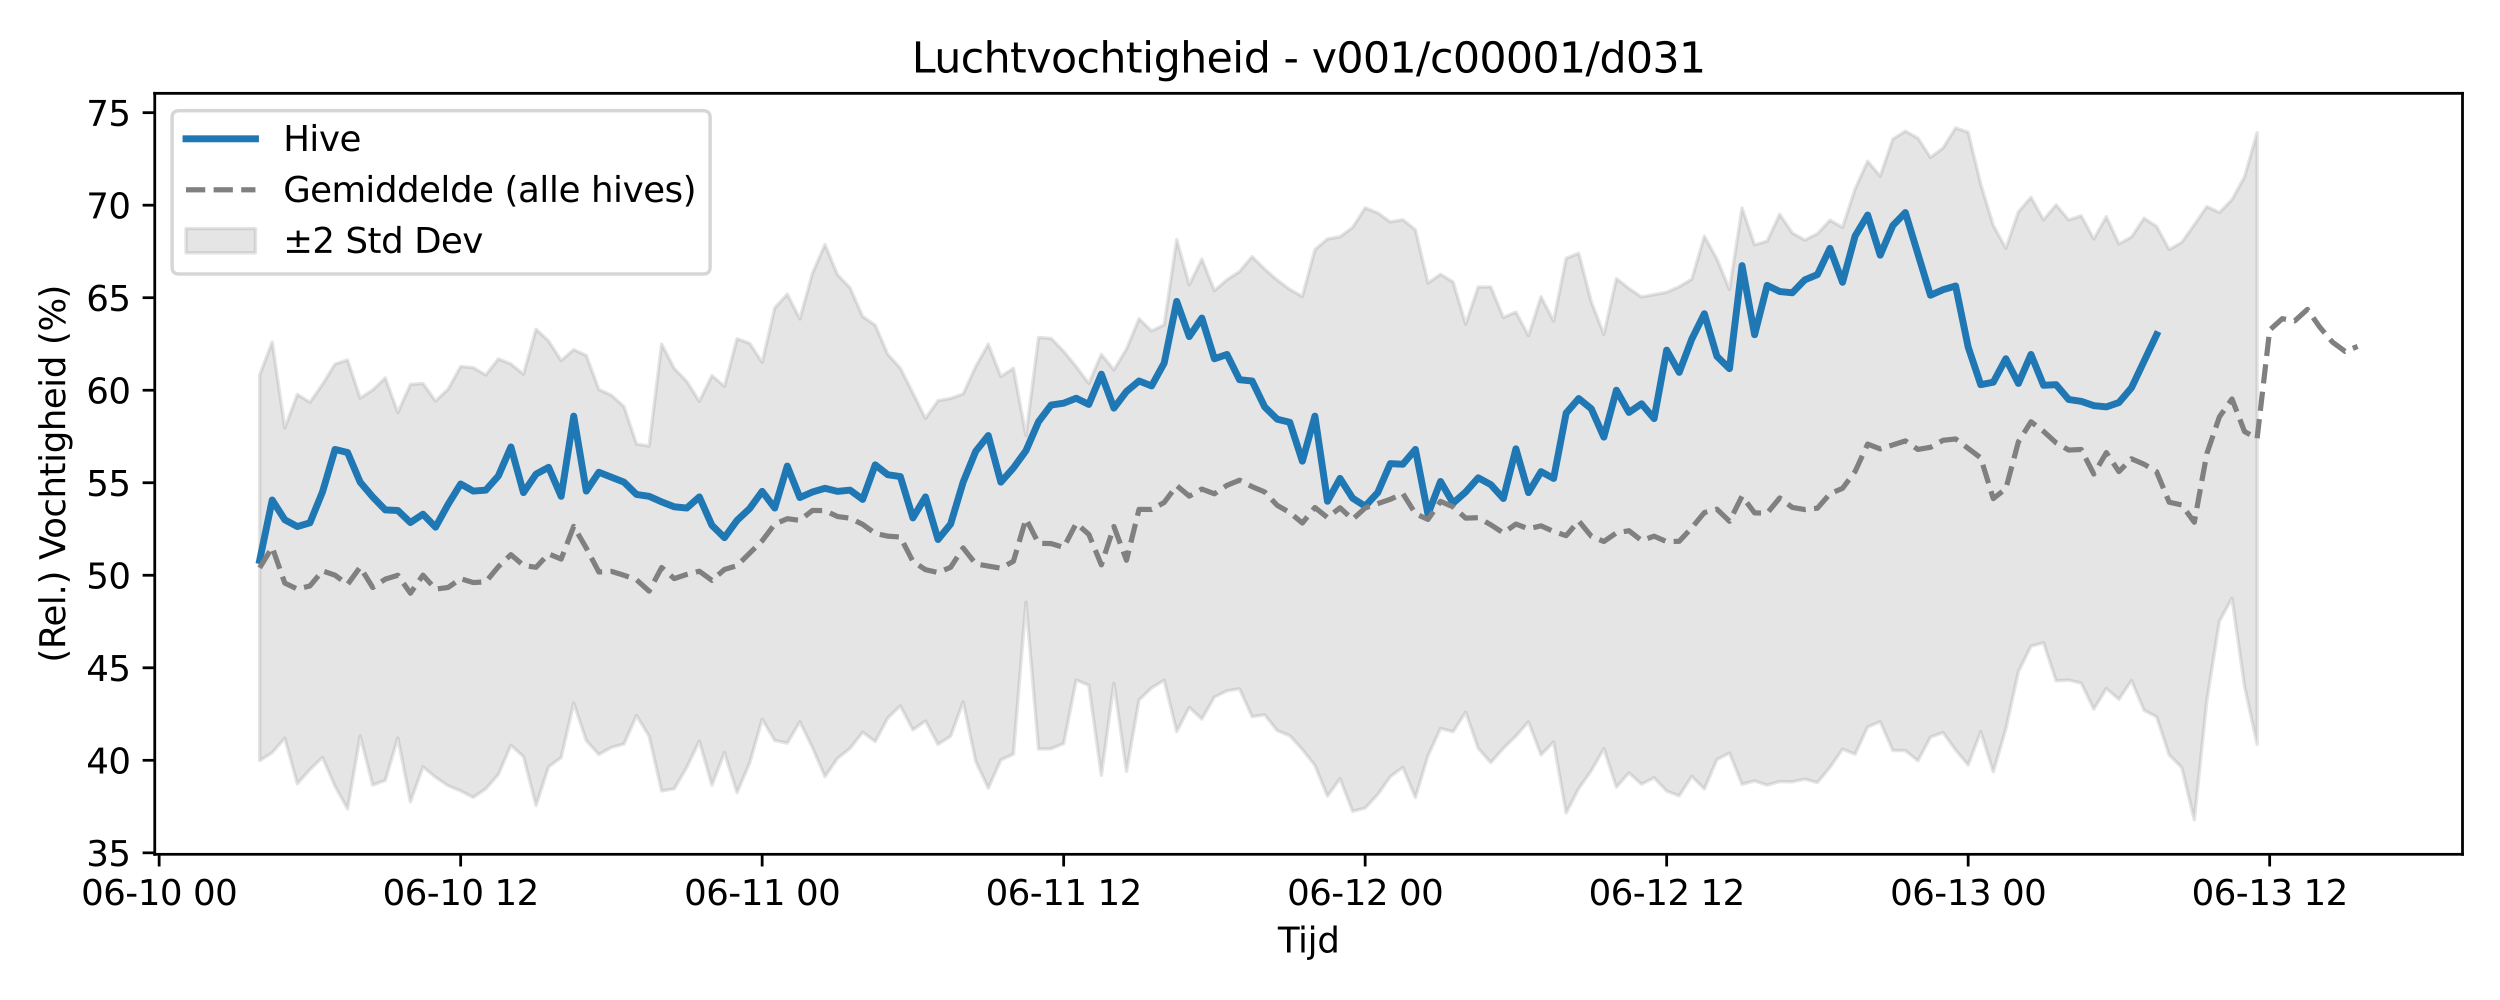 <?xml version="1.0" encoding="utf-8" standalone="no"?>
<!DOCTYPE svg PUBLIC "-//W3C//DTD SVG 1.1//EN"
  "http://www.w3.org/Graphics/SVG/1.1/DTD/svg11.dtd">
<svg xmlns:xlink="http://www.w3.org/1999/xlink" width="720pt" height="288pt" viewBox="0 0 720 288" xmlns="http://www.w3.org/2000/svg" version="1.1">
 <defs>
  <style type="text/css">*{stroke-linejoin: round; stroke-linecap: butt}</style>
 </defs>
 <g id="figure_1">
  <g id="patch_1">
   <path d="M 0 288 
L 720 288 
L 720 0 
L 0 0 
z
" style="fill: #ffffff"/>
  </g>
  <g id="axes_1">
   <g id="patch_2">
    <path d="M 44.57 246.04 
L 709.2 246.04 
L 709.2 26.88 
L 44.57 26.88 
z
" style="fill: #ffffff"/>
   </g>
   <g id="FillBetweenPolyCollection_1">
    <defs>
     <path id="m618755eea4" d="M 74.78 -179.981 
L 74.78 -68.928 
L 78.398 -71.253 
L 82.016 -75.397 
L 85.635 -62.292 
L 89.253 -66.363 
L 92.871 -69.86 
L 96.489 -61.561 
L 100.107 -55.034 
L 103.725 -76.034 
L 107.343 -61.906 
L 110.961 -63.257 
L 114.579 -75.459 
L 118.197 -57.041 
L 121.815 -67.134 
L 125.433 -64.176 
L 129.051 -61.708 
L 132.669 -60.231 
L 136.287 -58.339 
L 139.905 -60.831 
L 143.523 -64.937 
L 147.141 -73.347 
L 150.759 -70.103 
L 154.377 -56.048 
L 157.995 -67.167 
L 161.613 -69.829 
L 165.231 -85.518 
L 168.849 -74.706 
L 172.467 -70.703 
L 176.085 -72.741 
L 179.703 -73.728 
L 183.321 -81.935 
L 186.939 -75.98 
L 190.557 -60.208 
L 194.175 -60.824 
L 197.793 -67.012 
L 201.411 -74.544 
L 205.029 -61.877 
L 208.647 -71.265 
L 212.265 -59.736 
L 215.883 -68.196 
L 219.501 -80.849 
L 223.119 -74.764 
L 226.737 -73.967 
L 230.355 -80.117 
L 233.973 -72.717 
L 237.591 -64.347 
L 241.209 -69.599 
L 244.827 -72.47 
L 248.445 -77.107 
L 252.063 -74.418 
L 255.681 -81.22 
L 259.299 -84.702 
L 262.917 -77.805 
L 266.535 -80.347 
L 270.153 -73.618 
L 273.771 -75.958 
L 277.389 -85.849 
L 281.008 -68.75 
L 284.626 -61.023 
L 288.244 -69.142 
L 291.862 -70.795 
L 295.48 -114.582 
L 299.098 -72.255 
L 302.716 -72.349 
L 306.334 -73.858 
L 309.952 -92.123 
L 313.57 -90.654 
L 317.188 -64.719 
L 320.806 -91.225 
L 324.424 -65.843 
L 328.042 -86.399 
L 331.66 -89.874 
L 335.278 -92.099 
L 338.896 -77.324 
L 342.514 -84.271 
L 346.132 -80.912 
L 349.75 -87.254 
L 353.368 -89.029 
L 356.986 -89.605 
L 360.604 -81.595 
L 364.222 -82.127 
L 367.84 -77.57 
L 371.458 -76.124 
L 375.076 -72.143 
L 378.694 -67.573 
L 382.312 -58.71 
L 385.93 -63.707 
L 389.548 -54.345 
L 393.166 -55.283 
L 396.784 -59.164 
L 400.402 -64.311 
L 404.02 -66.992 
L 407.638 -58.335 
L 411.256 -70.315 
L 414.874 -78.205 
L 418.492 -77.268 
L 422.11 -82.896 
L 425.728 -72.475 
L 429.346 -68.371 
L 432.964 -72.477 
L 436.582 -76.009 
L 440.2 -80.089 
L 443.818 -70.591 
L 447.436 -74.319 
L 451.054 -53.856 
L 454.672 -60.9 
L 458.29 -66.029 
L 461.908 -72.389 
L 465.526 -61.303 
L 469.144 -65.393 
L 472.762 -62.161 
L 476.381 -63.994 
L 479.999 -60.184 
L 483.617 -58.783 
L 487.235 -64.422 
L 490.853 -60.786 
L 494.471 -69.27 
L 498.089 -71.116 
L 501.707 -62.127 
L 505.325 -63.093 
L 508.943 -61.874 
L 512.561 -62.91 
L 516.179 -62.833 
L 519.797 -63.61 
L 523.415 -62.636 
L 527.033 -67.013 
L 530.651 -72.241 
L 534.269 -70.809 
L 537.887 -78.639 
L 541.505 -80.15 
L 545.123 -71.862 
L 548.741 -71.83 
L 552.359 -68.898 
L 555.977 -75.716 
L 559.595 -77.011 
L 563.213 -72.004 
L 566.831 -67.692 
L 570.449 -77.281 
L 574.067 -65.706 
L 577.685 -78.057 
L 581.303 -94.556 
L 584.921 -101.908 
L 588.539 -102.86 
L 592.157 -91.944 
L 595.775 -92.125 
L 599.393 -91.248 
L 603.011 -83.77 
L 606.629 -89.696 
L 610.247 -86.612 
L 613.865 -91.998 
L 617.483 -83.452 
L 621.101 -81.527 
L 624.719 -70.601 
L 628.337 -66.959 
L 631.955 -51.922 
L 635.573 -86.222 
L 639.191 -109.097 
L 642.809 -115.689 
L 646.427 -90.356 
L 650.045 -73.661 
L 650.045 -249.768 
L 650.045 -249.768 
L 646.427 -237.07 
L 642.809 -230.508 
L 639.191 -226.796 
L 635.573 -228.502 
L 631.955 -223.278 
L 628.337 -218.189 
L 624.719 -216.146 
L 621.101 -222.776 
L 617.483 -225.144 
L 613.865 -219.736 
L 610.247 -217.75 
L 606.629 -225.591 
L 603.011 -219.177 
L 599.393 -225.845 
L 595.775 -224.643 
L 592.157 -228.998 
L 588.539 -224.684 
L 584.921 -231.172 
L 581.303 -226.972 
L 577.685 -216.506 
L 574.067 -223.083 
L 570.449 -234.986 
L 566.831 -249.904 
L 563.213 -251.158 
L 559.595 -245.382 
L 555.977 -242.651 
L 552.359 -248.225 
L 548.741 -250.207 
L 545.123 -247.925 
L 541.505 -237.269 
L 537.887 -241.563 
L 534.269 -233.6 
L 530.651 -222.499 
L 527.033 -224.58 
L 523.415 -220.659 
L 519.797 -218.873 
L 516.179 -220.893 
L 512.561 -226.272 
L 508.943 -218.553 
L 505.325 -217.486 
L 501.707 -228.096 
L 498.089 -204.642 
L 494.471 -213.441 
L 490.853 -219.971 
L 487.235 -207.58 
L 483.617 -205.432 
L 479.999 -203.824 
L 476.381 -203.161 
L 472.762 -202.481 
L 469.144 -204.909 
L 465.526 -207.78 
L 461.908 -191.695 
L 458.29 -201.1 
L 454.672 -215.061 
L 451.054 -213.616 
L 447.436 -195.551 
L 443.818 -202.527 
L 440.2 -191.329 
L 436.582 -198.124 
L 432.964 -196.556 
L 429.346 -205.356 
L 425.728 -205.338 
L 422.11 -194.663 
L 418.492 -206.788 
L 414.874 -208.998 
L 411.256 -206.484 
L 407.638 -221.809 
L 404.02 -224.728 
L 400.402 -224.084 
L 396.784 -226.694 
L 393.166 -228.138 
L 389.548 -222.479 
L 385.93 -219.816 
L 382.312 -219.18 
L 378.694 -216.102 
L 375.076 -202.599 
L 371.458 -204.658 
L 367.84 -207.348 
L 364.222 -210.507 
L 360.604 -214.084 
L 356.986 -209.804 
L 353.368 -207.428 
L 349.75 -204.318 
L 346.132 -213.384 
L 342.514 -205.952 
L 338.896 -218.985 
L 335.278 -194.47 
L 331.66 -192.668 
L 328.042 -196.202 
L 324.424 -187.472 
L 320.806 -181.487 
L 317.188 -185.937 
L 313.57 -177.582 
L 309.952 -182.401 
L 306.334 -186.826 
L 302.716 -190.543 
L 299.098 -190.814 
L 295.48 -162.572 
L 291.862 -181.92 
L 288.244 -179.563 
L 284.626 -188.875 
L 281.008 -182.442 
L 277.389 -174.53 
L 273.771 -173.256 
L 270.153 -172.601 
L 266.535 -167.522 
L 262.917 -174.783 
L 259.299 -181.971 
L 255.681 -185.96 
L 252.063 -194.327 
L 248.445 -196.849 
L 244.827 -205.064 
L 241.209 -208.874 
L 237.591 -217.552 
L 233.973 -209.258 
L 230.355 -196.148 
L 226.737 -203.262 
L 223.119 -199.319 
L 219.501 -183.642 
L 215.883 -189.138 
L 212.265 -190.442 
L 208.647 -176.73 
L 205.029 -179.824 
L 201.411 -172.436 
L 197.793 -178.14 
L 194.175 -181.893 
L 190.557 -188.904 
L 186.939 -159.546 
L 183.321 -160.105 
L 179.703 -170.917 
L 176.085 -174.154 
L 172.467 -175.837 
L 168.849 -185.622 
L 165.231 -187.296 
L 161.613 -184.155 
L 157.995 -189.811 
L 154.377 -193.186 
L 150.759 -180.227 
L 147.141 -183.175 
L 143.523 -184.632 
L 139.905 -180.008 
L 136.287 -182.119 
L 132.669 -182.435 
L 129.051 -175.908 
L 125.433 -172.501 
L 121.815 -177.562 
L 118.197 -177.276 
L 114.579 -169.186 
L 110.961 -179.156 
L 107.343 -175.685 
L 103.725 -173.331 
L 100.107 -184.333 
L 96.489 -183.135 
L 92.871 -177.323 
L 89.253 -172.124 
L 85.635 -174.418 
L 82.016 -164.749 
L 78.398 -189.507 
L 74.78 -179.981 
z
" style="stroke: #808080; stroke-opacity: 0.2"/>
    </defs>
    <g clip-path="url(#p5c91fe907d)">
     <use xlink:href="#m618755eea4" x="0" y="288" style="fill: #808080; fill-opacity: 0.2; stroke: #808080; stroke-opacity: 0.2"/>
    </g>
   </g>
   <g id="matplotlib.axis_1">
    <g id="xtick_1">
     <g id="line2d_1">
      <defs>
       <path id="m50770c8bb2" d="M 0 0 
L 0 3.5 
" style="stroke: #000000; stroke-width: 0.8"/>
      </defs>
      <g>
       <use xlink:href="#m50770c8bb2" x="45.836" y="246.04" style="stroke: #000000; stroke-width: 0.8"/>
      </g>
     </g>
     <g id="text_1">
      <!-- 06-10 00 -->
      <g transform="translate(23.356 260.638) scale(0.1 -0.1)">
       <defs>
        <path id="DejaVuSans-30" d="M 2034 4250 
Q 1547 4250 1301 3770 
Q 1056 3291 1056 2328 
Q 1056 1369 1301 889 
Q 1547 409 2034 409 
Q 2525 409 2770 889 
Q 3016 1369 3016 2328 
Q 3016 3291 2770 3770 
Q 2525 4250 2034 4250 
z
M 2034 4750 
Q 2819 4750 3233 4129 
Q 3647 3509 3647 2328 
Q 3647 1150 3233 529 
Q 2819 -91 2034 -91 
Q 1250 -91 836 529 
Q 422 1150 422 2328 
Q 422 3509 836 4129 
Q 1250 4750 2034 4750 
z
" transform="scale(0.016)"/>
        <path id="DejaVuSans-36" d="M 2113 2584 
Q 1688 2584 1439 2293 
Q 1191 2003 1191 1497 
Q 1191 994 1439 701 
Q 1688 409 2113 409 
Q 2538 409 2786 701 
Q 3034 994 3034 1497 
Q 3034 2003 2786 2293 
Q 2538 2584 2113 2584 
z
M 3366 4563 
L 3366 3988 
Q 3128 4100 2886 4159 
Q 2644 4219 2406 4219 
Q 1781 4219 1451 3797 
Q 1122 3375 1075 2522 
Q 1259 2794 1537 2939 
Q 1816 3084 2150 3084 
Q 2853 3084 3261 2657 
Q 3669 2231 3669 1497 
Q 3669 778 3244 343 
Q 2819 -91 2113 -91 
Q 1303 -91 875 529 
Q 447 1150 447 2328 
Q 447 3434 972 4092 
Q 1497 4750 2381 4750 
Q 2619 4750 2861 4703 
Q 3103 4656 3366 4563 
z
" transform="scale(0.016)"/>
        <path id="DejaVuSans-2d" d="M 313 2009 
L 1997 2009 
L 1997 1497 
L 313 1497 
L 313 2009 
z
" transform="scale(0.016)"/>
        <path id="DejaVuSans-31" d="M 794 531 
L 1825 531 
L 1825 4091 
L 703 3866 
L 703 4441 
L 1819 4666 
L 2450 4666 
L 2450 531 
L 3481 531 
L 3481 0 
L 794 0 
L 794 531 
z
" transform="scale(0.016)"/>
        <path id="DejaVuSans-20" transform="scale(0.016)"/>
       </defs>
       <use xlink:href="#DejaVuSans-30"/>
       <use xlink:href="#DejaVuSans-36" transform="translate(63.623 0)"/>
       <use xlink:href="#DejaVuSans-2d" transform="translate(127.246 0)"/>
       <use xlink:href="#DejaVuSans-31" transform="translate(163.33 0)"/>
       <use xlink:href="#DejaVuSans-30" transform="translate(226.953 0)"/>
       <use xlink:href="#DejaVuSans-20" transform="translate(290.576 0)"/>
       <use xlink:href="#DejaVuSans-30" transform="translate(322.363 0)"/>
       <use xlink:href="#DejaVuSans-30" transform="translate(385.986 0)"/>
      </g>
     </g>
    </g>
    <g id="xtick_2">
     <g id="line2d_2">
      <g>
       <use xlink:href="#m50770c8bb2" x="132.669" y="246.04" style="stroke: #000000; stroke-width: 0.8"/>
      </g>
     </g>
     <g id="text_2">
      <!-- 06-10 12 -->
      <g transform="translate(110.188 260.638) scale(0.1 -0.1)">
       <defs>
        <path id="DejaVuSans-32" d="M 1228 531 
L 3431 531 
L 3431 0 
L 469 0 
L 469 531 
Q 828 903 1448 1529 
Q 2069 2156 2228 2338 
Q 2531 2678 2651 2914 
Q 2772 3150 2772 3378 
Q 2772 3750 2511 3984 
Q 2250 4219 1831 4219 
Q 1534 4219 1204 4116 
Q 875 4013 500 3803 
L 500 4441 
Q 881 4594 1212 4672 
Q 1544 4750 1819 4750 
Q 2544 4750 2975 4387 
Q 3406 4025 3406 3419 
Q 3406 3131 3298 2873 
Q 3191 2616 2906 2266 
Q 2828 2175 2409 1742 
Q 1991 1309 1228 531 
z
" transform="scale(0.016)"/>
       </defs>
       <use xlink:href="#DejaVuSans-30"/>
       <use xlink:href="#DejaVuSans-36" transform="translate(63.623 0)"/>
       <use xlink:href="#DejaVuSans-2d" transform="translate(127.246 0)"/>
       <use xlink:href="#DejaVuSans-31" transform="translate(163.33 0)"/>
       <use xlink:href="#DejaVuSans-30" transform="translate(226.953 0)"/>
       <use xlink:href="#DejaVuSans-20" transform="translate(290.576 0)"/>
       <use xlink:href="#DejaVuSans-31" transform="translate(322.363 0)"/>
       <use xlink:href="#DejaVuSans-32" transform="translate(385.986 0)"/>
      </g>
     </g>
    </g>
    <g id="xtick_3">
     <g id="line2d_3">
      <g>
       <use xlink:href="#m50770c8bb2" x="219.501" y="246.04" style="stroke: #000000; stroke-width: 0.8"/>
      </g>
     </g>
     <g id="text_3">
      <!-- 06-11 00 -->
      <g transform="translate(197.021 260.638) scale(0.1 -0.1)">
       <use xlink:href="#DejaVuSans-30"/>
       <use xlink:href="#DejaVuSans-36" transform="translate(63.623 0)"/>
       <use xlink:href="#DejaVuSans-2d" transform="translate(127.246 0)"/>
       <use xlink:href="#DejaVuSans-31" transform="translate(163.33 0)"/>
       <use xlink:href="#DejaVuSans-31" transform="translate(226.953 0)"/>
       <use xlink:href="#DejaVuSans-20" transform="translate(290.576 0)"/>
       <use xlink:href="#DejaVuSans-30" transform="translate(322.363 0)"/>
       <use xlink:href="#DejaVuSans-30" transform="translate(385.986 0)"/>
      </g>
     </g>
    </g>
    <g id="xtick_4">
     <g id="line2d_4">
      <g>
       <use xlink:href="#m50770c8bb2" x="306.334" y="246.04" style="stroke: #000000; stroke-width: 0.8"/>
      </g>
     </g>
     <g id="text_4">
      <!-- 06-11 12 -->
      <g transform="translate(283.853 260.638) scale(0.1 -0.1)">
       <use xlink:href="#DejaVuSans-30"/>
       <use xlink:href="#DejaVuSans-36" transform="translate(63.623 0)"/>
       <use xlink:href="#DejaVuSans-2d" transform="translate(127.246 0)"/>
       <use xlink:href="#DejaVuSans-31" transform="translate(163.33 0)"/>
       <use xlink:href="#DejaVuSans-31" transform="translate(226.953 0)"/>
       <use xlink:href="#DejaVuSans-20" transform="translate(290.576 0)"/>
       <use xlink:href="#DejaVuSans-31" transform="translate(322.363 0)"/>
       <use xlink:href="#DejaVuSans-32" transform="translate(385.986 0)"/>
      </g>
     </g>
    </g>
    <g id="xtick_5">
     <g id="line2d_5">
      <g>
       <use xlink:href="#m50770c8bb2" x="393.166" y="246.04" style="stroke: #000000; stroke-width: 0.8"/>
      </g>
     </g>
     <g id="text_5">
      <!-- 06-12 00 -->
      <g transform="translate(370.686 260.638) scale(0.1 -0.1)">
       <use xlink:href="#DejaVuSans-30"/>
       <use xlink:href="#DejaVuSans-36" transform="translate(63.623 0)"/>
       <use xlink:href="#DejaVuSans-2d" transform="translate(127.246 0)"/>
       <use xlink:href="#DejaVuSans-31" transform="translate(163.33 0)"/>
       <use xlink:href="#DejaVuSans-32" transform="translate(226.953 0)"/>
       <use xlink:href="#DejaVuSans-20" transform="translate(290.576 0)"/>
       <use xlink:href="#DejaVuSans-30" transform="translate(322.363 0)"/>
       <use xlink:href="#DejaVuSans-30" transform="translate(385.986 0)"/>
      </g>
     </g>
    </g>
    <g id="xtick_6">
     <g id="line2d_6">
      <g>
       <use xlink:href="#m50770c8bb2" x="479.999" y="246.04" style="stroke: #000000; stroke-width: 0.8"/>
      </g>
     </g>
     <g id="text_6">
      <!-- 06-12 12 -->
      <g transform="translate(457.518 260.638) scale(0.1 -0.1)">
       <use xlink:href="#DejaVuSans-30"/>
       <use xlink:href="#DejaVuSans-36" transform="translate(63.623 0)"/>
       <use xlink:href="#DejaVuSans-2d" transform="translate(127.246 0)"/>
       <use xlink:href="#DejaVuSans-31" transform="translate(163.33 0)"/>
       <use xlink:href="#DejaVuSans-32" transform="translate(226.953 0)"/>
       <use xlink:href="#DejaVuSans-20" transform="translate(290.576 0)"/>
       <use xlink:href="#DejaVuSans-31" transform="translate(322.363 0)"/>
       <use xlink:href="#DejaVuSans-32" transform="translate(385.986 0)"/>
      </g>
     </g>
    </g>
    <g id="xtick_7">
     <g id="line2d_7">
      <g>
       <use xlink:href="#m50770c8bb2" x="566.831" y="246.04" style="stroke: #000000; stroke-width: 0.8"/>
      </g>
     </g>
     <g id="text_7">
      <!-- 06-13 00 -->
      <g transform="translate(544.351 260.638) scale(0.1 -0.1)">
       <defs>
        <path id="DejaVuSans-33" d="M 2597 2516 
Q 3050 2419 3304 2112 
Q 3559 1806 3559 1356 
Q 3559 666 3084 287 
Q 2609 -91 1734 -91 
Q 1441 -91 1130 -33 
Q 819 25 488 141 
L 488 750 
Q 750 597 1062 519 
Q 1375 441 1716 441 
Q 2309 441 2620 675 
Q 2931 909 2931 1356 
Q 2931 1769 2642 2001 
Q 2353 2234 1838 2234 
L 1294 2234 
L 1294 2753 
L 1863 2753 
Q 2328 2753 2575 2939 
Q 2822 3125 2822 3475 
Q 2822 3834 2567 4026 
Q 2313 4219 1838 4219 
Q 1578 4219 1281 4162 
Q 984 4106 628 3988 
L 628 4550 
Q 988 4650 1302 4700 
Q 1616 4750 1894 4750 
Q 2613 4750 3031 4423 
Q 3450 4097 3450 3541 
Q 3450 3153 3228 2886 
Q 3006 2619 2597 2516 
z
" transform="scale(0.016)"/>
       </defs>
       <use xlink:href="#DejaVuSans-30"/>
       <use xlink:href="#DejaVuSans-36" transform="translate(63.623 0)"/>
       <use xlink:href="#DejaVuSans-2d" transform="translate(127.246 0)"/>
       <use xlink:href="#DejaVuSans-31" transform="translate(163.33 0)"/>
       <use xlink:href="#DejaVuSans-33" transform="translate(226.953 0)"/>
       <use xlink:href="#DejaVuSans-20" transform="translate(290.576 0)"/>
       <use xlink:href="#DejaVuSans-30" transform="translate(322.363 0)"/>
       <use xlink:href="#DejaVuSans-30" transform="translate(385.986 0)"/>
      </g>
     </g>
    </g>
    <g id="xtick_8">
     <g id="line2d_8">
      <g>
       <use xlink:href="#m50770c8bb2" x="653.663" y="246.04" style="stroke: #000000; stroke-width: 0.8"/>
      </g>
     </g>
     <g id="text_8">
      <!-- 06-13 12 -->
      <g transform="translate(631.183 260.638) scale(0.1 -0.1)">
       <use xlink:href="#DejaVuSans-30"/>
       <use xlink:href="#DejaVuSans-36" transform="translate(63.623 0)"/>
       <use xlink:href="#DejaVuSans-2d" transform="translate(127.246 0)"/>
       <use xlink:href="#DejaVuSans-31" transform="translate(163.33 0)"/>
       <use xlink:href="#DejaVuSans-33" transform="translate(226.953 0)"/>
       <use xlink:href="#DejaVuSans-20" transform="translate(290.576 0)"/>
       <use xlink:href="#DejaVuSans-31" transform="translate(322.363 0)"/>
       <use xlink:href="#DejaVuSans-32" transform="translate(385.986 0)"/>
      </g>
     </g>
    </g>
    <g id="text_9">
     <!-- Tijd -->
     <g transform="translate(368.035 274.317) scale(0.1 -0.1)">
      <defs>
       <path id="DejaVuSans-54" d="M -19 4666 
L 3928 4666 
L 3928 4134 
L 2272 4134 
L 2272 0 
L 1638 0 
L 1638 4134 
L -19 4134 
L -19 4666 
z
" transform="scale(0.016)"/>
       <path id="DejaVuSans-69" d="M 603 3500 
L 1178 3500 
L 1178 0 
L 603 0 
L 603 3500 
z
M 603 4863 
L 1178 4863 
L 1178 4134 
L 603 4134 
L 603 4863 
z
" transform="scale(0.016)"/>
       <path id="DejaVuSans-6a" d="M 603 3500 
L 1178 3500 
L 1178 -63 
Q 1178 -731 923 -1031 
Q 669 -1331 103 -1331 
L -116 -1331 
L -116 -844 
L 38 -844 
Q 366 -844 484 -692 
Q 603 -541 603 -63 
L 603 3500 
z
M 603 4863 
L 1178 4863 
L 1178 4134 
L 603 4134 
L 603 4863 
z
" transform="scale(0.016)"/>
       <path id="DejaVuSans-64" d="M 2906 2969 
L 2906 4863 
L 3481 4863 
L 3481 0 
L 2906 0 
L 2906 525 
Q 2725 213 2448 61 
Q 2172 -91 1784 -91 
Q 1150 -91 751 415 
Q 353 922 353 1747 
Q 353 2572 751 3078 
Q 1150 3584 1784 3584 
Q 2172 3584 2448 3432 
Q 2725 3281 2906 2969 
z
M 947 1747 
Q 947 1113 1208 752 
Q 1469 391 1925 391 
Q 2381 391 2643 752 
Q 2906 1113 2906 1747 
Q 2906 2381 2643 2742 
Q 2381 3103 1925 3103 
Q 1469 3103 1208 2742 
Q 947 2381 947 1747 
z
" transform="scale(0.016)"/>
      </defs>
      <use xlink:href="#DejaVuSans-54"/>
      <use xlink:href="#DejaVuSans-69" transform="translate(57.959 0)"/>
      <use xlink:href="#DejaVuSans-6a" transform="translate(85.742 0)"/>
      <use xlink:href="#DejaVuSans-64" transform="translate(113.525 0)"/>
     </g>
    </g>
   </g>
   <g id="matplotlib.axis_2">
    <g id="ytick_1">
     <g id="line2d_9">
      <defs>
       <path id="mfe3f7ec034" d="M 0 0 
L -3.5 0 
" style="stroke: #000000; stroke-width: 0.8"/>
      </defs>
      <g>
       <use xlink:href="#mfe3f7ec034" x="44.57" y="245.615" style="stroke: #000000; stroke-width: 0.8"/>
      </g>
     </g>
     <g id="text_10">
      <!-- 35 -->
      <g transform="translate(24.845 249.415) scale(0.1 -0.1)">
       <defs>
        <path id="DejaVuSans-35" d="M 691 4666 
L 3169 4666 
L 3169 4134 
L 1269 4134 
L 1269 2991 
Q 1406 3038 1543 3061 
Q 1681 3084 1819 3084 
Q 2600 3084 3056 2656 
Q 3513 2228 3513 1497 
Q 3513 744 3044 326 
Q 2575 -91 1722 -91 
Q 1428 -91 1123 -41 
Q 819 9 494 109 
L 494 744 
Q 775 591 1075 516 
Q 1375 441 1709 441 
Q 2250 441 2565 725 
Q 2881 1009 2881 1497 
Q 2881 1984 2565 2268 
Q 2250 2553 1709 2553 
Q 1456 2553 1204 2497 
Q 953 2441 691 2322 
L 691 4666 
z
" transform="scale(0.016)"/>
       </defs>
       <use xlink:href="#DejaVuSans-33"/>
       <use xlink:href="#DejaVuSans-35" transform="translate(63.623 0)"/>
      </g>
     </g>
    </g>
    <g id="ytick_2">
     <g id="line2d_10">
      <g>
       <use xlink:href="#mfe3f7ec034" x="44.57" y="218.969" style="stroke: #000000; stroke-width: 0.8"/>
      </g>
     </g>
     <g id="text_11">
      <!-- 40 -->
      <g transform="translate(24.845 222.769) scale(0.1 -0.1)">
       <defs>
        <path id="DejaVuSans-34" d="M 2419 4116 
L 825 1625 
L 2419 1625 
L 2419 4116 
z
M 2253 4666 
L 3047 4666 
L 3047 1625 
L 3713 1625 
L 3713 1100 
L 3047 1100 
L 3047 0 
L 2419 0 
L 2419 1100 
L 313 1100 
L 313 1709 
L 2253 4666 
z
" transform="scale(0.016)"/>
       </defs>
       <use xlink:href="#DejaVuSans-34"/>
       <use xlink:href="#DejaVuSans-30" transform="translate(63.623 0)"/>
      </g>
     </g>
    </g>
    <g id="ytick_3">
     <g id="line2d_11">
      <g>
       <use xlink:href="#mfe3f7ec034" x="44.57" y="192.323" style="stroke: #000000; stroke-width: 0.8"/>
      </g>
     </g>
     <g id="text_12">
      <!-- 45 -->
      <g transform="translate(24.845 196.123) scale(0.1 -0.1)">
       <use xlink:href="#DejaVuSans-34"/>
       <use xlink:href="#DejaVuSans-35" transform="translate(63.623 0)"/>
      </g>
     </g>
    </g>
    <g id="ytick_4">
     <g id="line2d_12">
      <g>
       <use xlink:href="#mfe3f7ec034" x="44.57" y="165.677" style="stroke: #000000; stroke-width: 0.8"/>
      </g>
     </g>
     <g id="text_13">
      <!-- 50 -->
      <g transform="translate(24.845 169.477) scale(0.1 -0.1)">
       <use xlink:href="#DejaVuSans-35"/>
       <use xlink:href="#DejaVuSans-30" transform="translate(63.623 0)"/>
      </g>
     </g>
    </g>
    <g id="ytick_5">
     <g id="line2d_13">
      <g>
       <use xlink:href="#mfe3f7ec034" x="44.57" y="139.031" style="stroke: #000000; stroke-width: 0.8"/>
      </g>
     </g>
     <g id="text_14">
      <!-- 55 -->
      <g transform="translate(24.845 142.83) scale(0.1 -0.1)">
       <use xlink:href="#DejaVuSans-35"/>
       <use xlink:href="#DejaVuSans-35" transform="translate(63.623 0)"/>
      </g>
     </g>
    </g>
    <g id="ytick_6">
     <g id="line2d_14">
      <g>
       <use xlink:href="#mfe3f7ec034" x="44.57" y="112.385" style="stroke: #000000; stroke-width: 0.8"/>
      </g>
     </g>
     <g id="text_15">
      <!-- 60 -->
      <g transform="translate(24.845 116.184) scale(0.1 -0.1)">
       <use xlink:href="#DejaVuSans-36"/>
       <use xlink:href="#DejaVuSans-30" transform="translate(63.623 0)"/>
      </g>
     </g>
    </g>
    <g id="ytick_7">
     <g id="line2d_15">
      <g>
       <use xlink:href="#mfe3f7ec034" x="44.57" y="85.739" style="stroke: #000000; stroke-width: 0.8"/>
      </g>
     </g>
     <g id="text_16">
      <!-- 65 -->
      <g transform="translate(24.845 89.538) scale(0.1 -0.1)">
       <use xlink:href="#DejaVuSans-36"/>
       <use xlink:href="#DejaVuSans-35" transform="translate(63.623 0)"/>
      </g>
     </g>
    </g>
    <g id="ytick_8">
     <g id="line2d_16">
      <g>
       <use xlink:href="#mfe3f7ec034" x="44.57" y="59.093" style="stroke: #000000; stroke-width: 0.8"/>
      </g>
     </g>
     <g id="text_17">
      <!-- 70 -->
      <g transform="translate(24.845 62.892) scale(0.1 -0.1)">
       <defs>
        <path id="DejaVuSans-37" d="M 525 4666 
L 3525 4666 
L 3525 4397 
L 1831 0 
L 1172 0 
L 2766 4134 
L 525 4134 
L 525 4666 
z
" transform="scale(0.016)"/>
       </defs>
       <use xlink:href="#DejaVuSans-37"/>
       <use xlink:href="#DejaVuSans-30" transform="translate(63.623 0)"/>
      </g>
     </g>
    </g>
    <g id="ytick_9">
     <g id="line2d_17">
      <g>
       <use xlink:href="#mfe3f7ec034" x="44.57" y="32.447" style="stroke: #000000; stroke-width: 0.8"/>
      </g>
     </g>
     <g id="text_18">
      <!-- 75 -->
      <g transform="translate(24.845 36.246) scale(0.1 -0.1)">
       <use xlink:href="#DejaVuSans-37"/>
       <use xlink:href="#DejaVuSans-35" transform="translate(63.623 0)"/>
      </g>
     </g>
    </g>
    <g id="text_19">
     <!-- (Rel.) Vochtigheid (%) -->
     <g transform="translate(18.765 190.838) rotate(-90) scale(0.1 -0.1)">
      <defs>
       <path id="DejaVuSans-28" d="M 1984 4856 
Q 1566 4138 1362 3434 
Q 1159 2731 1159 2009 
Q 1159 1288 1364 580 
Q 1569 -128 1984 -844 
L 1484 -844 
Q 1016 -109 783 600 
Q 550 1309 550 2009 
Q 550 2706 781 3412 
Q 1013 4119 1484 4856 
L 1984 4856 
z
" transform="scale(0.016)"/>
       <path id="DejaVuSans-52" d="M 2841 2188 
Q 3044 2119 3236 1894 
Q 3428 1669 3622 1275 
L 4263 0 
L 3584 0 
L 2988 1197 
Q 2756 1666 2539 1819 
Q 2322 1972 1947 1972 
L 1259 1972 
L 1259 0 
L 628 0 
L 628 4666 
L 2053 4666 
Q 2853 4666 3247 4331 
Q 3641 3997 3641 3322 
Q 3641 2881 3436 2590 
Q 3231 2300 2841 2188 
z
M 1259 4147 
L 1259 2491 
L 2053 2491 
Q 2509 2491 2742 2702 
Q 2975 2913 2975 3322 
Q 2975 3731 2742 3939 
Q 2509 4147 2053 4147 
L 1259 4147 
z
" transform="scale(0.016)"/>
       <path id="DejaVuSans-65" d="M 3597 1894 
L 3597 1613 
L 953 1613 
Q 991 1019 1311 708 
Q 1631 397 2203 397 
Q 2534 397 2845 478 
Q 3156 559 3463 722 
L 3463 178 
Q 3153 47 2828 -22 
Q 2503 -91 2169 -91 
Q 1331 -91 842 396 
Q 353 884 353 1716 
Q 353 2575 817 3079 
Q 1281 3584 2069 3584 
Q 2775 3584 3186 3129 
Q 3597 2675 3597 1894 
z
M 3022 2063 
Q 3016 2534 2758 2815 
Q 2500 3097 2075 3097 
Q 1594 3097 1305 2825 
Q 1016 2553 972 2059 
L 3022 2063 
z
" transform="scale(0.016)"/>
       <path id="DejaVuSans-6c" d="M 603 4863 
L 1178 4863 
L 1178 0 
L 603 0 
L 603 4863 
z
" transform="scale(0.016)"/>
       <path id="DejaVuSans-2e" d="M 684 794 
L 1344 794 
L 1344 0 
L 684 0 
L 684 794 
z
" transform="scale(0.016)"/>
       <path id="DejaVuSans-29" d="M 513 4856 
L 1013 4856 
Q 1481 4119 1714 3412 
Q 1947 2706 1947 2009 
Q 1947 1309 1714 600 
Q 1481 -109 1013 -844 
L 513 -844 
Q 928 -128 1133 580 
Q 1338 1288 1338 2009 
Q 1338 2731 1133 3434 
Q 928 4138 513 4856 
z
" transform="scale(0.016)"/>
       <path id="DejaVuSans-56" d="M 1831 0 
L 50 4666 
L 709 4666 
L 2188 738 
L 3669 4666 
L 4325 4666 
L 2547 0 
L 1831 0 
z
" transform="scale(0.016)"/>
       <path id="DejaVuSans-6f" d="M 1959 3097 
Q 1497 3097 1228 2736 
Q 959 2375 959 1747 
Q 959 1119 1226 758 
Q 1494 397 1959 397 
Q 2419 397 2687 759 
Q 2956 1122 2956 1747 
Q 2956 2369 2687 2733 
Q 2419 3097 1959 3097 
z
M 1959 3584 
Q 2709 3584 3137 3096 
Q 3566 2609 3566 1747 
Q 3566 888 3137 398 
Q 2709 -91 1959 -91 
Q 1206 -91 779 398 
Q 353 888 353 1747 
Q 353 2609 779 3096 
Q 1206 3584 1959 3584 
z
" transform="scale(0.016)"/>
       <path id="DejaVuSans-63" d="M 3122 3366 
L 3122 2828 
Q 2878 2963 2633 3030 
Q 2388 3097 2138 3097 
Q 1578 3097 1268 2742 
Q 959 2388 959 1747 
Q 959 1106 1268 751 
Q 1578 397 2138 397 
Q 2388 397 2633 464 
Q 2878 531 3122 666 
L 3122 134 
Q 2881 22 2623 -34 
Q 2366 -91 2075 -91 
Q 1284 -91 818 406 
Q 353 903 353 1747 
Q 353 2603 823 3093 
Q 1294 3584 2113 3584 
Q 2378 3584 2631 3529 
Q 2884 3475 3122 3366 
z
" transform="scale(0.016)"/>
       <path id="DejaVuSans-68" d="M 3513 2113 
L 3513 0 
L 2938 0 
L 2938 2094 
Q 2938 2591 2744 2837 
Q 2550 3084 2163 3084 
Q 1697 3084 1428 2787 
Q 1159 2491 1159 1978 
L 1159 0 
L 581 0 
L 581 4863 
L 1159 4863 
L 1159 2956 
Q 1366 3272 1645 3428 
Q 1925 3584 2291 3584 
Q 2894 3584 3203 3211 
Q 3513 2838 3513 2113 
z
" transform="scale(0.016)"/>
       <path id="DejaVuSans-74" d="M 1172 4494 
L 1172 3500 
L 2356 3500 
L 2356 3053 
L 1172 3053 
L 1172 1153 
Q 1172 725 1289 603 
Q 1406 481 1766 481 
L 2356 481 
L 2356 0 
L 1766 0 
Q 1100 0 847 248 
Q 594 497 594 1153 
L 594 3053 
L 172 3053 
L 172 3500 
L 594 3500 
L 594 4494 
L 1172 4494 
z
" transform="scale(0.016)"/>
       <path id="DejaVuSans-67" d="M 2906 1791 
Q 2906 2416 2648 2759 
Q 2391 3103 1925 3103 
Q 1463 3103 1205 2759 
Q 947 2416 947 1791 
Q 947 1169 1205 825 
Q 1463 481 1925 481 
Q 2391 481 2648 825 
Q 2906 1169 2906 1791 
z
M 3481 434 
Q 3481 -459 3084 -895 
Q 2688 -1331 1869 -1331 
Q 1566 -1331 1297 -1286 
Q 1028 -1241 775 -1147 
L 775 -588 
Q 1028 -725 1275 -790 
Q 1522 -856 1778 -856 
Q 2344 -856 2625 -561 
Q 2906 -266 2906 331 
L 2906 616 
Q 2728 306 2450 153 
Q 2172 0 1784 0 
Q 1141 0 747 490 
Q 353 981 353 1791 
Q 353 2603 747 3093 
Q 1141 3584 1784 3584 
Q 2172 3584 2450 3431 
Q 2728 3278 2906 2969 
L 2906 3500 
L 3481 3500 
L 3481 434 
z
" transform="scale(0.016)"/>
       <path id="DejaVuSans-25" d="M 4653 2053 
Q 4381 2053 4226 1822 
Q 4072 1591 4072 1178 
Q 4072 772 4226 539 
Q 4381 306 4653 306 
Q 4919 306 5073 539 
Q 5228 772 5228 1178 
Q 5228 1588 5073 1820 
Q 4919 2053 4653 2053 
z
M 4653 2450 
Q 5147 2450 5437 2106 
Q 5728 1763 5728 1178 
Q 5728 594 5436 251 
Q 5144 -91 4653 -91 
Q 4153 -91 3862 251 
Q 3572 594 3572 1178 
Q 3572 1766 3864 2108 
Q 4156 2450 4653 2450 
z
M 1428 4353 
Q 1159 4353 1004 4120 
Q 850 3888 850 3481 
Q 850 3069 1003 2837 
Q 1156 2606 1428 2606 
Q 1700 2606 1854 2837 
Q 2009 3069 2009 3481 
Q 2009 3884 1853 4118 
Q 1697 4353 1428 4353 
z
M 4250 4750 
L 4750 4750 
L 1831 -91 
L 1331 -91 
L 4250 4750 
z
M 1428 4750 
Q 1922 4750 2215 4408 
Q 2509 4066 2509 3481 
Q 2509 2891 2217 2550 
Q 1925 2209 1428 2209 
Q 931 2209 642 2551 
Q 353 2894 353 3481 
Q 353 4063 643 4406 
Q 934 4750 1428 4750 
z
" transform="scale(0.016)"/>
      </defs>
      <use xlink:href="#DejaVuSans-28"/>
      <use xlink:href="#DejaVuSans-52" transform="translate(39.014 0)"/>
      <use xlink:href="#DejaVuSans-65" transform="translate(103.996 0)"/>
      <use xlink:href="#DejaVuSans-6c" transform="translate(165.52 0)"/>
      <use xlink:href="#DejaVuSans-2e" transform="translate(193.303 0)"/>
      <use xlink:href="#DejaVuSans-29" transform="translate(225.09 0)"/>
      <use xlink:href="#DejaVuSans-20" transform="translate(264.104 0)"/>
      <use xlink:href="#DejaVuSans-56" transform="translate(295.891 0)"/>
      <use xlink:href="#DejaVuSans-6f" transform="translate(356.549 0)"/>
      <use xlink:href="#DejaVuSans-63" transform="translate(417.73 0)"/>
      <use xlink:href="#DejaVuSans-68" transform="translate(472.711 0)"/>
      <use xlink:href="#DejaVuSans-74" transform="translate(536.09 0)"/>
      <use xlink:href="#DejaVuSans-69" transform="translate(575.299 0)"/>
      <use xlink:href="#DejaVuSans-67" transform="translate(603.082 0)"/>
      <use xlink:href="#DejaVuSans-68" transform="translate(666.559 0)"/>
      <use xlink:href="#DejaVuSans-65" transform="translate(729.938 0)"/>
      <use xlink:href="#DejaVuSans-69" transform="translate(791.461 0)"/>
      <use xlink:href="#DejaVuSans-64" transform="translate(819.244 0)"/>
      <use xlink:href="#DejaVuSans-20" transform="translate(882.721 0)"/>
      <use xlink:href="#DejaVuSans-28" transform="translate(914.508 0)"/>
      <use xlink:href="#DejaVuSans-25" transform="translate(953.521 0)"/>
      <use xlink:href="#DejaVuSans-29" transform="translate(1048.541 0)"/>
     </g>
    </g>
   </g>
   <g id="line2d_18">
    <path d="M 74.78 161.414 
L 78.398 144.005 
L 82.016 149.69 
L 85.635 151.644 
L 89.253 150.578 
L 92.871 141.696 
L 96.489 129.439 
L 100.107 130.327 
L 103.725 138.854 
L 107.343 143.117 
L 110.961 146.847 
L 114.579 147.025 
L 118.197 150.489 
L 121.815 148.091 
L 125.433 151.821 
L 129.051 145.249 
L 132.669 139.387 
L 136.287 141.429 
L 139.905 141.163 
L 143.523 137.077 
L 147.141 128.728 
L 150.759 141.874 
L 154.377 136.544 
L 157.995 134.59 
L 161.613 142.939 
L 165.231 119.846 
L 168.849 141.429 
L 172.467 136.011 
L 179.703 138.854 
L 183.321 142.406 
L 186.939 142.939 
L 190.557 144.538 
L 194.175 145.959 
L 197.793 146.315 
L 201.411 143.117 
L 205.029 151.288 
L 208.647 154.841 
L 212.265 149.867 
L 215.883 146.492 
L 219.501 141.518 
L 223.119 146.315 
L 226.737 134.235 
L 230.355 143.295 
L 233.973 141.696 
L 237.591 140.63 
L 241.209 141.518 
L 244.827 141.163 
L 248.445 143.828 
L 252.063 133.88 
L 255.681 136.722 
L 259.299 137.255 
L 262.917 149.157 
L 266.535 143.117 
L 270.153 155.374 
L 273.771 150.933 
L 277.389 138.854 
L 281.008 129.972 
L 284.626 125.442 
L 288.244 138.854 
L 291.862 134.768 
L 295.48 129.794 
L 299.098 121.445 
L 302.716 116.649 
L 306.334 116.116 
L 309.952 114.695 
L 313.57 116.471 
L 317.188 107.767 
L 320.806 117.537 
L 324.424 112.74 
L 328.042 109.721 
L 331.66 111.142 
L 335.278 104.569 
L 338.896 86.805 
L 342.514 96.93 
L 346.132 91.601 
L 349.75 103.326 
L 353.368 102.082 
L 356.986 109.365 
L 360.604 109.721 
L 364.222 117.182 
L 367.84 120.734 
L 371.458 121.623 
L 375.076 132.814 
L 378.694 119.846 
L 382.312 144.36 
L 385.93 137.788 
L 389.548 143.472 
L 393.166 145.782 
L 396.784 141.874 
L 400.402 133.524 
L 404.02 133.702 
L 407.638 129.439 
L 411.256 148.091 
L 414.874 138.676 
L 418.492 144.893 
L 422.11 141.696 
L 425.728 137.61 
L 429.346 139.564 
L 432.964 143.561 
L 436.582 129.261 
L 440.2 141.874 
L 443.818 135.834 
L 447.436 137.788 
L 451.054 118.958 
L 454.672 114.783 
L 458.29 117.714 
L 461.908 125.886 
L 465.526 112.385 
L 469.144 118.78 
L 472.762 116.293 
L 476.381 120.557 
L 479.999 100.839 
L 483.617 107.234 
L 487.235 97.641 
L 490.853 90.358 
L 494.471 102.615 
L 498.089 106.168 
L 501.707 76.502 
L 505.325 96.398 
L 508.943 82.186 
L 512.561 83.963 
L 516.179 84.318 
L 519.797 80.588 
L 523.415 79.078 
L 527.033 71.528 
L 530.651 81.298 
L 534.269 67.975 
L 537.887 61.935 
L 541.505 73.482 
L 545.123 64.955 
L 548.741 61.225 
L 555.977 85.029 
L 559.595 83.43 
L 563.213 82.364 
L 566.831 99.95 
L 570.449 110.786 
L 574.067 110.076 
L 577.685 103.326 
L 581.303 110.431 
L 584.921 102.082 
L 588.539 110.964 
L 592.157 110.786 
L 595.775 115.05 
L 599.393 115.583 
L 603.011 116.826 
L 606.629 117.182 
L 610.247 115.938 
L 613.865 111.675 
L 621.101 96.398 
L 621.101 96.398 
" clip-path="url(#p5c91fe907d)" style="fill: none; stroke: #1f77b4; stroke-width: 2; stroke-linecap: square"/>
   </g>
   <g id="line2d_19">
    <path d="M 74.78 163.546 
L 78.398 157.62 
L 82.016 167.927 
L 85.635 169.645 
L 89.253 168.756 
L 92.871 164.408 
L 96.489 165.652 
L 100.107 168.317 
L 103.725 163.317 
L 107.343 169.205 
L 110.961 166.794 
L 114.579 165.677 
L 118.197 170.842 
L 121.815 165.652 
L 125.433 169.662 
L 129.051 169.192 
L 132.669 166.667 
L 136.287 167.771 
L 139.905 167.581 
L 143.523 163.216 
L 147.141 159.739 
L 150.759 162.835 
L 154.377 163.383 
L 157.995 159.511 
L 161.613 161.008 
L 165.231 151.593 
L 168.849 157.836 
L 172.467 164.73 
L 176.085 164.552 
L 179.703 165.677 
L 183.321 166.98 
L 186.939 170.237 
L 190.557 163.444 
L 194.175 166.642 
L 197.793 165.424 
L 201.411 164.51 
L 205.029 167.149 
L 208.647 164.002 
L 212.265 162.911 
L 219.501 155.755 
L 223.119 150.959 
L 226.737 149.385 
L 230.355 149.867 
L 233.973 147.012 
L 237.591 147.05 
L 241.209 148.763 
L 244.827 149.233 
L 248.445 151.022 
L 252.063 153.627 
L 255.681 154.41 
L 259.299 154.664 
L 262.917 161.706 
L 266.535 164.066 
L 270.153 164.891 
L 273.771 163.393 
L 277.389 157.81 
L 281.008 162.404 
L 288.244 163.647 
L 291.862 161.642 
L 295.48 149.423 
L 299.098 156.465 
L 302.716 156.554 
L 306.334 157.658 
L 309.952 150.738 
L 313.57 153.882 
L 317.188 162.672 
L 320.806 151.644 
L 324.424 161.343 
L 328.042 146.699 
L 331.66 146.729 
L 335.278 144.716 
L 338.896 139.845 
L 342.514 142.889 
L 346.132 140.852 
L 349.75 142.214 
L 353.368 139.771 
L 356.986 138.295 
L 360.604 140.161 
L 364.222 141.683 
L 367.84 145.541 
L 371.458 147.609 
L 375.076 150.629 
L 378.694 146.162 
L 382.312 149.055 
L 385.93 146.238 
L 389.548 149.588 
L 393.166 146.289 
L 400.402 143.802 
L 404.02 142.14 
L 407.638 147.928 
L 411.256 149.601 
L 414.874 144.399 
L 418.492 145.972 
L 422.11 149.22 
L 425.728 149.093 
L 429.346 151.136 
L 432.964 153.484 
L 436.582 150.933 
L 440.2 152.291 
L 443.818 151.441 
L 447.436 153.065 
L 451.054 154.264 
L 454.672 150.02 
L 458.29 154.435 
L 461.908 155.958 
L 465.526 153.458 
L 469.144 152.849 
L 472.762 155.679 
L 476.381 154.423 
L 479.999 155.996 
L 483.617 155.892 
L 487.235 151.999 
L 490.853 147.621 
L 494.471 146.644 
L 498.089 150.121 
L 501.707 142.889 
L 505.325 147.71 
L 508.943 147.786 
L 512.561 143.409 
L 516.179 146.137 
L 519.797 146.759 
L 523.415 146.353 
L 527.033 142.203 
L 530.651 140.63 
L 534.269 135.796 
L 537.887 127.899 
L 541.505 129.291 
L 548.741 126.981 
L 552.359 129.439 
L 555.977 128.817 
L 559.595 126.804 
L 563.213 126.419 
L 570.449 131.866 
L 574.067 143.606 
L 577.685 140.719 
L 581.303 127.236 
L 584.921 121.46 
L 588.539 124.228 
L 592.157 127.529 
L 595.775 129.616 
L 599.393 129.453 
L 603.011 136.527 
L 606.629 130.356 
L 610.247 135.819 
L 613.865 132.133 
L 617.483 133.702 
L 621.101 135.849 
L 624.719 144.627 
L 628.337 145.426 
L 631.955 150.4 
L 635.573 130.638 
L 639.191 120.053 
L 642.809 114.902 
L 646.427 124.287 
L 650.045 126.286 
L 653.663 95.065 
L 657.281 91.779 
L 660.899 92.401 
L 664.517 89.114 
L 668.135 94.266 
L 671.754 98.529 
L 675.372 101.194 
L 678.99 99.773 
L 678.99 99.773 
" clip-path="url(#p5c91fe907d)" style="fill: none; stroke-dasharray: 5.55,2.4; stroke-dashoffset: 0; stroke: #808080; stroke-width: 1.5"/>
   </g>
   <g id="patch_3">
    <path d="M 44.57 246.04 
L 44.57 26.88 
" style="fill: none; stroke: #000000; stroke-width: 0.8; stroke-linejoin: miter; stroke-linecap: square"/>
   </g>
   <g id="patch_4">
    <path d="M 709.2 246.04 
L 709.2 26.88 
" style="fill: none; stroke: #000000; stroke-width: 0.8; stroke-linejoin: miter; stroke-linecap: square"/>
   </g>
   <g id="patch_5">
    <path d="M 44.57 246.04 
L 709.2 246.04 
" style="fill: none; stroke: #000000; stroke-width: 0.8; stroke-linejoin: miter; stroke-linecap: square"/>
   </g>
   <g id="patch_6">
    <path d="M 44.57 26.88 
L 709.2 26.88 
" style="fill: none; stroke: #000000; stroke-width: 0.8; stroke-linejoin: miter; stroke-linecap: square"/>
   </g>
   <g id="text_20">
    <!-- Luchtvochtigheid - v001/c00001/d031 -->
    <g transform="translate(262.595 20.88) scale(0.12 -0.12)">
     <defs>
      <path id="DejaVuSans-4c" d="M 628 4666 
L 1259 4666 
L 1259 531 
L 3531 531 
L 3531 0 
L 628 0 
L 628 4666 
z
" transform="scale(0.016)"/>
      <path id="DejaVuSans-75" d="M 544 1381 
L 544 3500 
L 1119 3500 
L 1119 1403 
Q 1119 906 1312 657 
Q 1506 409 1894 409 
Q 2359 409 2629 706 
Q 2900 1003 2900 1516 
L 2900 3500 
L 3475 3500 
L 3475 0 
L 2900 0 
L 2900 538 
Q 2691 219 2414 64 
Q 2138 -91 1772 -91 
Q 1169 -91 856 284 
Q 544 659 544 1381 
z
M 1991 3584 
L 1991 3584 
z
" transform="scale(0.016)"/>
      <path id="DejaVuSans-76" d="M 191 3500 
L 800 3500 
L 1894 563 
L 2988 3500 
L 3597 3500 
L 2284 0 
L 1503 0 
L 191 3500 
z
" transform="scale(0.016)"/>
      <path id="DejaVuSans-2f" d="M 1625 4666 
L 2156 4666 
L 531 -594 
L 0 -594 
L 1625 4666 
z
" transform="scale(0.016)"/>
     </defs>
     <use xlink:href="#DejaVuSans-4c"/>
     <use xlink:href="#DejaVuSans-75" transform="translate(53.963 0)"/>
     <use xlink:href="#DejaVuSans-63" transform="translate(117.342 0)"/>
     <use xlink:href="#DejaVuSans-68" transform="translate(172.322 0)"/>
     <use xlink:href="#DejaVuSans-74" transform="translate(235.701 0)"/>
     <use xlink:href="#DejaVuSans-76" transform="translate(274.91 0)"/>
     <use xlink:href="#DejaVuSans-6f" transform="translate(334.09 0)"/>
     <use xlink:href="#DejaVuSans-63" transform="translate(395.271 0)"/>
     <use xlink:href="#DejaVuSans-68" transform="translate(450.252 0)"/>
     <use xlink:href="#DejaVuSans-74" transform="translate(513.631 0)"/>
     <use xlink:href="#DejaVuSans-69" transform="translate(552.84 0)"/>
     <use xlink:href="#DejaVuSans-67" transform="translate(580.623 0)"/>
     <use xlink:href="#DejaVuSans-68" transform="translate(644.1 0)"/>
     <use xlink:href="#DejaVuSans-65" transform="translate(707.479 0)"/>
     <use xlink:href="#DejaVuSans-69" transform="translate(769.002 0)"/>
     <use xlink:href="#DejaVuSans-64" transform="translate(796.785 0)"/>
     <use xlink:href="#DejaVuSans-20" transform="translate(860.262 0)"/>
     <use xlink:href="#DejaVuSans-2d" transform="translate(892.049 0)"/>
     <use xlink:href="#DejaVuSans-20" transform="translate(928.133 0)"/>
     <use xlink:href="#DejaVuSans-76" transform="translate(959.92 0)"/>
     <use xlink:href="#DejaVuSans-30" transform="translate(1019.1 0)"/>
     <use xlink:href="#DejaVuSans-30" transform="translate(1082.723 0)"/>
     <use xlink:href="#DejaVuSans-31" transform="translate(1146.346 0)"/>
     <use xlink:href="#DejaVuSans-2f" transform="translate(1209.969 0)"/>
     <use xlink:href="#DejaVuSans-63" transform="translate(1243.66 0)"/>
     <use xlink:href="#DejaVuSans-30" transform="translate(1298.641 0)"/>
     <use xlink:href="#DejaVuSans-30" transform="translate(1362.264 0)"/>
     <use xlink:href="#DejaVuSans-30" transform="translate(1425.887 0)"/>
     <use xlink:href="#DejaVuSans-30" transform="translate(1489.51 0)"/>
     <use xlink:href="#DejaVuSans-31" transform="translate(1553.133 0)"/>
     <use xlink:href="#DejaVuSans-2f" transform="translate(1616.756 0)"/>
     <use xlink:href="#DejaVuSans-64" transform="translate(1650.447 0)"/>
     <use xlink:href="#DejaVuSans-30" transform="translate(1713.924 0)"/>
     <use xlink:href="#DejaVuSans-33" transform="translate(1777.547 0)"/>
     <use xlink:href="#DejaVuSans-31" transform="translate(1841.17 0)"/>
    </g>
   </g>
   <g id="legend_1">
    <g id="patch_7">
     <path d="M 51.57 78.914 
L 202.514 78.914 
Q 204.514 78.914 204.514 76.914 
L 204.514 33.88 
Q 204.514 31.88 202.514 31.88 
L 51.57 31.88 
Q 49.57 31.88 49.57 33.88 
L 49.57 76.914 
Q 49.57 78.914 51.57 78.914 
z
" style="fill: #ffffff; opacity: 0.8; stroke: #cccccc; stroke-linejoin: miter"/>
    </g>
    <g id="line2d_20">
     <path d="M 53.57 39.978 
L 63.57 39.978 
L 73.57 39.978 
" style="fill: none; stroke: #1f77b4; stroke-width: 2; stroke-linecap: square"/>
    </g>
    <g id="text_21">
     <!-- Hive -->
     <g transform="translate(81.57 43.478) scale(0.1 -0.1)">
      <defs>
       <path id="DejaVuSans-48" d="M 628 4666 
L 1259 4666 
L 1259 2753 
L 3553 2753 
L 3553 4666 
L 4184 4666 
L 4184 0 
L 3553 0 
L 3553 2222 
L 1259 2222 
L 1259 0 
L 628 0 
L 628 4666 
z
" transform="scale(0.016)"/>
      </defs>
      <use xlink:href="#DejaVuSans-48"/>
      <use xlink:href="#DejaVuSans-69" transform="translate(75.195 0)"/>
      <use xlink:href="#DejaVuSans-76" transform="translate(102.979 0)"/>
      <use xlink:href="#DejaVuSans-65" transform="translate(162.158 0)"/>
     </g>
    </g>
    <g id="line2d_21">
     <path d="M 53.57 54.657 
L 63.57 54.657 
L 73.57 54.657 
" style="fill: none; stroke-dasharray: 5.55,2.4; stroke-dashoffset: 0; stroke: #808080; stroke-width: 1.5"/>
    </g>
    <g id="text_22">
     <!-- Gemiddelde (alle hives) -->
     <g transform="translate(81.57 58.157) scale(0.1 -0.1)">
      <defs>
       <path id="DejaVuSans-47" d="M 3809 666 
L 3809 1919 
L 2778 1919 
L 2778 2438 
L 4434 2438 
L 4434 434 
Q 4069 175 3628 42 
Q 3188 -91 2688 -91 
Q 1594 -91 976 548 
Q 359 1188 359 2328 
Q 359 3472 976 4111 
Q 1594 4750 2688 4750 
Q 3144 4750 3555 4637 
Q 3966 4525 4313 4306 
L 4313 3634 
Q 3963 3931 3569 4081 
Q 3175 4231 2741 4231 
Q 1884 4231 1454 3753 
Q 1025 3275 1025 2328 
Q 1025 1384 1454 906 
Q 1884 428 2741 428 
Q 3075 428 3337 486 
Q 3600 544 3809 666 
z
" transform="scale(0.016)"/>
       <path id="DejaVuSans-6d" d="M 3328 2828 
Q 3544 3216 3844 3400 
Q 4144 3584 4550 3584 
Q 5097 3584 5394 3201 
Q 5691 2819 5691 2113 
L 5691 0 
L 5113 0 
L 5113 2094 
Q 5113 2597 4934 2840 
Q 4756 3084 4391 3084 
Q 3944 3084 3684 2787 
Q 3425 2491 3425 1978 
L 3425 0 
L 2847 0 
L 2847 2094 
Q 2847 2600 2669 2842 
Q 2491 3084 2119 3084 
Q 1678 3084 1418 2786 
Q 1159 2488 1159 1978 
L 1159 0 
L 581 0 
L 581 3500 
L 1159 3500 
L 1159 2956 
Q 1356 3278 1631 3431 
Q 1906 3584 2284 3584 
Q 2666 3584 2933 3390 
Q 3200 3197 3328 2828 
z
" transform="scale(0.016)"/>
       <path id="DejaVuSans-61" d="M 2194 1759 
Q 1497 1759 1228 1600 
Q 959 1441 959 1056 
Q 959 750 1161 570 
Q 1363 391 1709 391 
Q 2188 391 2477 730 
Q 2766 1069 2766 1631 
L 2766 1759 
L 2194 1759 
z
M 3341 1997 
L 3341 0 
L 2766 0 
L 2766 531 
Q 2569 213 2275 61 
Q 1981 -91 1556 -91 
Q 1019 -91 701 211 
Q 384 513 384 1019 
Q 384 1609 779 1909 
Q 1175 2209 1959 2209 
L 2766 2209 
L 2766 2266 
Q 2766 2663 2505 2880 
Q 2244 3097 1772 3097 
Q 1472 3097 1187 3025 
Q 903 2953 641 2809 
L 641 3341 
Q 956 3463 1253 3523 
Q 1550 3584 1831 3584 
Q 2591 3584 2966 3190 
Q 3341 2797 3341 1997 
z
" transform="scale(0.016)"/>
       <path id="DejaVuSans-73" d="M 2834 3397 
L 2834 2853 
Q 2591 2978 2328 3040 
Q 2066 3103 1784 3103 
Q 1356 3103 1142 2972 
Q 928 2841 928 2578 
Q 928 2378 1081 2264 
Q 1234 2150 1697 2047 
L 1894 2003 
Q 2506 1872 2764 1633 
Q 3022 1394 3022 966 
Q 3022 478 2636 193 
Q 2250 -91 1575 -91 
Q 1294 -91 989 -36 
Q 684 19 347 128 
L 347 722 
Q 666 556 975 473 
Q 1284 391 1588 391 
Q 1994 391 2212 530 
Q 2431 669 2431 922 
Q 2431 1156 2273 1281 
Q 2116 1406 1581 1522 
L 1381 1569 
Q 847 1681 609 1914 
Q 372 2147 372 2553 
Q 372 3047 722 3315 
Q 1072 3584 1716 3584 
Q 2034 3584 2315 3537 
Q 2597 3491 2834 3397 
z
" transform="scale(0.016)"/>
      </defs>
      <use xlink:href="#DejaVuSans-47"/>
      <use xlink:href="#DejaVuSans-65" transform="translate(77.49 0)"/>
      <use xlink:href="#DejaVuSans-6d" transform="translate(139.014 0)"/>
      <use xlink:href="#DejaVuSans-69" transform="translate(236.426 0)"/>
      <use xlink:href="#DejaVuSans-64" transform="translate(264.209 0)"/>
      <use xlink:href="#DejaVuSans-64" transform="translate(327.686 0)"/>
      <use xlink:href="#DejaVuSans-65" transform="translate(391.162 0)"/>
      <use xlink:href="#DejaVuSans-6c" transform="translate(452.686 0)"/>
      <use xlink:href="#DejaVuSans-64" transform="translate(480.469 0)"/>
      <use xlink:href="#DejaVuSans-65" transform="translate(543.945 0)"/>
      <use xlink:href="#DejaVuSans-20" transform="translate(605.469 0)"/>
      <use xlink:href="#DejaVuSans-28" transform="translate(637.256 0)"/>
      <use xlink:href="#DejaVuSans-61" transform="translate(676.27 0)"/>
      <use xlink:href="#DejaVuSans-6c" transform="translate(737.549 0)"/>
      <use xlink:href="#DejaVuSans-6c" transform="translate(765.332 0)"/>
      <use xlink:href="#DejaVuSans-65" transform="translate(793.115 0)"/>
      <use xlink:href="#DejaVuSans-20" transform="translate(854.639 0)"/>
      <use xlink:href="#DejaVuSans-68" transform="translate(886.426 0)"/>
      <use xlink:href="#DejaVuSans-69" transform="translate(949.805 0)"/>
      <use xlink:href="#DejaVuSans-76" transform="translate(977.588 0)"/>
      <use xlink:href="#DejaVuSans-65" transform="translate(1036.768 0)"/>
      <use xlink:href="#DejaVuSans-73" transform="translate(1098.291 0)"/>
      <use xlink:href="#DejaVuSans-29" transform="translate(1150.391 0)"/>
     </g>
    </g>
    <g id="patch_8">
     <path d="M 53.57 72.835 
L 73.57 72.835 
L 73.57 65.835 
L 53.57 65.835 
z
" style="fill: #808080; fill-opacity: 0.2; stroke: #808080; stroke-opacity: 0.2; stroke-linejoin: miter"/>
    </g>
    <g id="text_23">
     <!-- ±2 Std Dev -->
     <g transform="translate(81.57 72.835) scale(0.1 -0.1)">
      <defs>
       <path id="DejaVuSans-b1" d="M 2944 4013 
L 2944 2803 
L 4684 2803 
L 4684 2272 
L 2944 2272 
L 2944 1063 
L 2419 1063 
L 2419 2272 
L 678 2272 
L 678 2803 
L 2419 2803 
L 2419 4013 
L 2944 4013 
z
M 678 531 
L 4684 531 
L 4684 0 
L 678 0 
L 678 531 
z
" transform="scale(0.016)"/>
       <path id="DejaVuSans-53" d="M 3425 4513 
L 3425 3897 
Q 3066 4069 2747 4153 
Q 2428 4238 2131 4238 
Q 1616 4238 1336 4038 
Q 1056 3838 1056 3469 
Q 1056 3159 1242 3001 
Q 1428 2844 1947 2747 
L 2328 2669 
Q 3034 2534 3370 2195 
Q 3706 1856 3706 1288 
Q 3706 609 3251 259 
Q 2797 -91 1919 -91 
Q 1588 -91 1214 -16 
Q 841 59 441 206 
L 441 856 
Q 825 641 1194 531 
Q 1563 422 1919 422 
Q 2459 422 2753 634 
Q 3047 847 3047 1241 
Q 3047 1584 2836 1778 
Q 2625 1972 2144 2069 
L 1759 2144 
Q 1053 2284 737 2584 
Q 422 2884 422 3419 
Q 422 4038 858 4394 
Q 1294 4750 2059 4750 
Q 2388 4750 2728 4690 
Q 3069 4631 3425 4513 
z
" transform="scale(0.016)"/>
       <path id="DejaVuSans-44" d="M 1259 4147 
L 1259 519 
L 2022 519 
Q 2988 519 3436 956 
Q 3884 1394 3884 2338 
Q 3884 3275 3436 3711 
Q 2988 4147 2022 4147 
L 1259 4147 
z
M 628 4666 
L 1925 4666 
Q 3281 4666 3915 4102 
Q 4550 3538 4550 2338 
Q 4550 1131 3912 565 
Q 3275 0 1925 0 
L 628 0 
L 628 4666 
z
" transform="scale(0.016)"/>
      </defs>
      <use xlink:href="#DejaVuSans-b1"/>
      <use xlink:href="#DejaVuSans-32" transform="translate(83.789 0)"/>
      <use xlink:href="#DejaVuSans-20" transform="translate(147.412 0)"/>
      <use xlink:href="#DejaVuSans-53" transform="translate(179.199 0)"/>
      <use xlink:href="#DejaVuSans-74" transform="translate(242.676 0)"/>
      <use xlink:href="#DejaVuSans-64" transform="translate(281.885 0)"/>
      <use xlink:href="#DejaVuSans-20" transform="translate(345.361 0)"/>
      <use xlink:href="#DejaVuSans-44" transform="translate(377.148 0)"/>
      <use xlink:href="#DejaVuSans-65" transform="translate(454.15 0)"/>
      <use xlink:href="#DejaVuSans-76" transform="translate(515.674 0)"/>
     </g>
    </g>
   </g>
  </g>
 </g>
 <defs>
  <clipPath id="p5c91fe907d">
   <rect x="44.57" y="26.88" width="664.63" height="219.16"/>
  </clipPath>
 </defs>
</svg>
